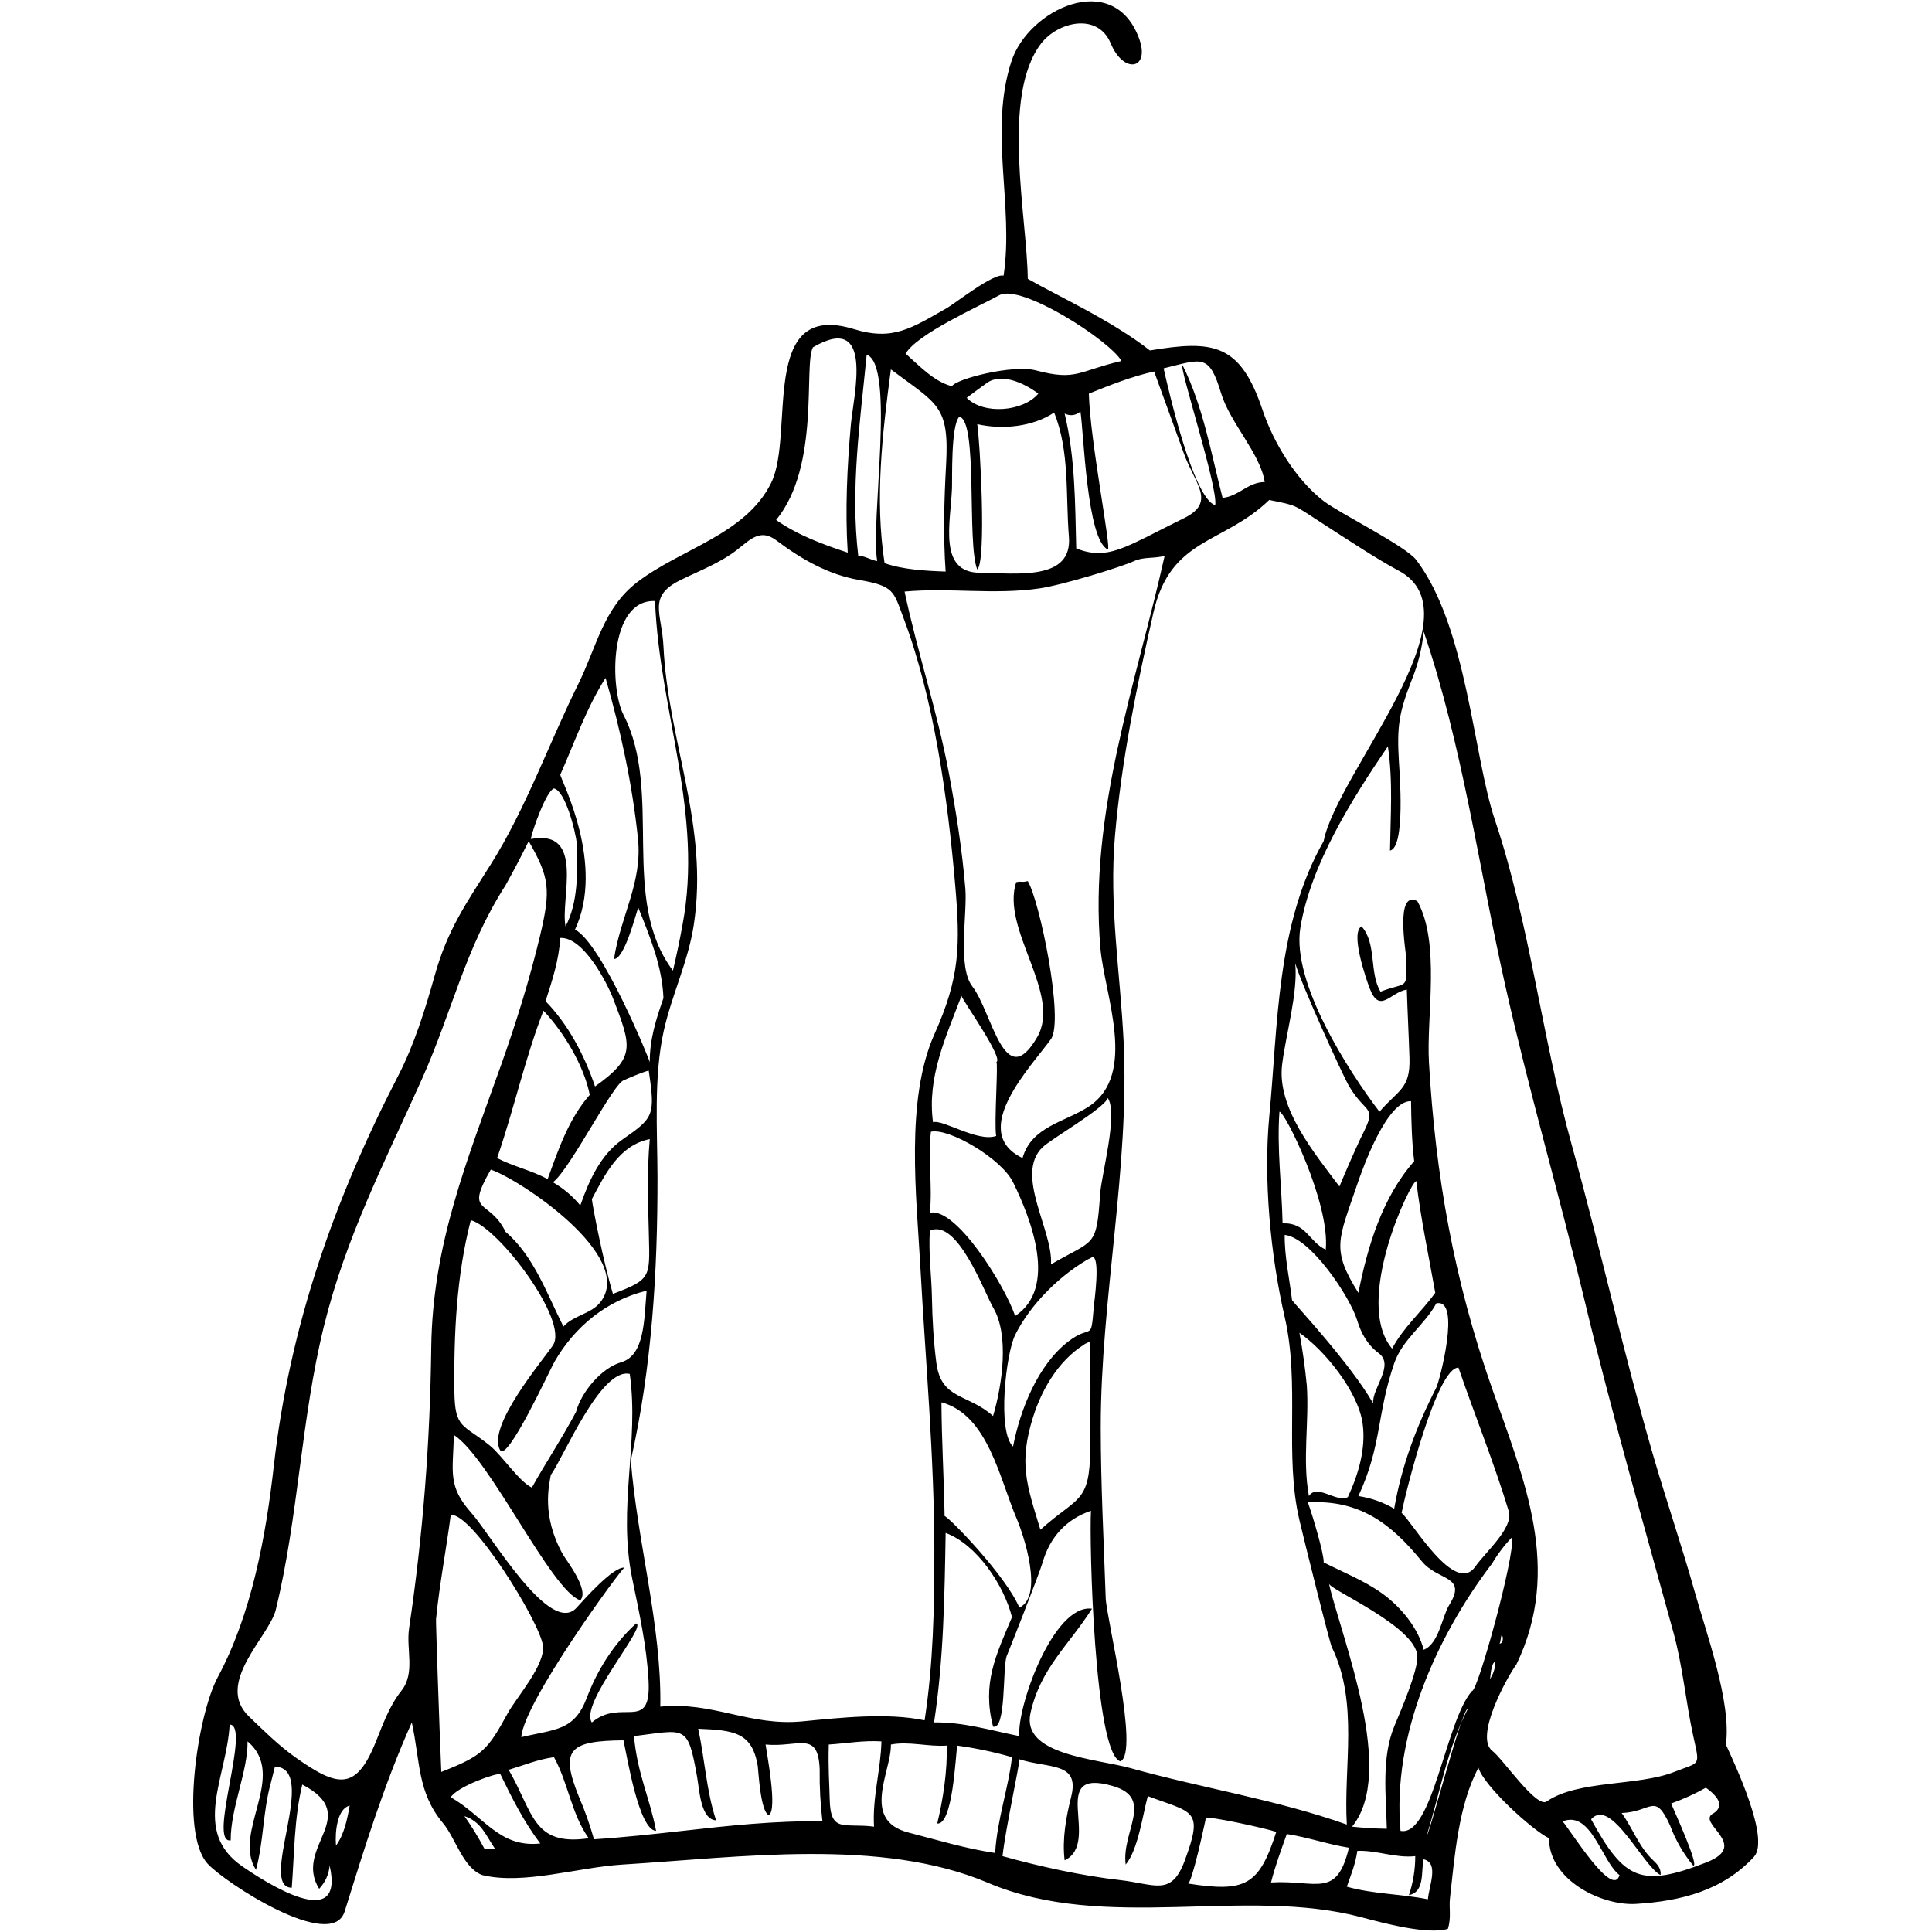 <?xml version="1.0" encoding="UTF-8"?><svg xmlns="http://www.w3.org/2000/svg" xmlns:xlink="http://www.w3.org/1999/xlink" contentScriptType="text/ecmascript" width="375" zoomAndPan="magnify" contentStyleType="text/css" viewBox="0 0 375 375" height="375" preserveAspectRatio="xMidYMid meet" version="1.0"><defs><clipPath id="clip-0"><path d="M 37.5 0.262 L 341.25 0.262 L 341.25 374.719 L 37.5 374.719 Z M 37.5 0.262 " clip-rule="nonzero"/></clipPath></defs><g clip-path="url(#clip-0)"><path fill="rgb(0%, 0%, 0%)" d="M 261.418 366.207 C 266.551 367.656 271.949 367.598 277.152 368.656 C 277.434 365.809 279.32 361.645 276.336 360.891 C 275.77 363.031 276.664 367.23 273.473 367.84 C 274.293 365.387 274.703 362.867 274.703 360.277 C 270.91 360.707 267.258 359.105 263.461 359.258 C 263.059 361.98 262.203 363.922 261.418 366.207 Z M 246.703 365.387 C 255.543 364.852 259.438 368.652 261.828 358.645 C 257.746 358 253.848 356.609 249.766 355.988 C 248.676 359.047 247.512 362.184 246.703 365.387 Z M 303.312 353.535 C 305.07 355.625 313.039 368.543 314.348 363.957 C 310.902 361.352 308.871 351.312 303.312 353.535 Z M 96.078 358.852 C 94.301 356.234 93.395 353.578 90.148 352.512 C 91.574 354.543 92.871 356.656 94.035 358.852 C 95.117 358.887 95.395 358.934 96.078 358.852 Z M 234.031 352.922 C 233.879 353.898 231.281 365.844 230.559 365.59 C 241.828 367.367 244.391 365.918 247.723 355.578 C 246.039 354.957 234.031 352.301 234.031 352.922 C 233.43 356.809 234.031 352.715 234.031 352.922 Z M 67.875 350.469 C 65.48 351.039 64.996 355.461 65.215 358.234 C 66.781 356.109 67.395 353.199 67.875 350.469 Z M 322.32 363.957 C 318.859 362.203 312.691 348.742 308.832 353.125 C 315.309 364.949 318.562 366.414 331.195 361.5 C 340.023 358.066 328.844 353.766 332.66 351.918 C 334.465 350.688 333.949 349.047 331.109 346.992 C 328.949 348.211 326.703 349.234 324.363 350.059 C 324.793 351.121 329.918 362.312 328.656 362.117 C 326.727 359.781 325.23 357.188 324.168 354.348 C 321.172 347.715 320.582 351.734 314.762 351.898 C 316.918 354.891 318.18 358.598 320.891 361.098 C 321.621 361.773 322.473 362.691 322.32 363.957 Z M 87.492 348.836 C 93.988 352.594 96.945 358.699 104.867 357.824 C 101.711 353.668 99.375 349.012 97.102 344.336 C 96.188 344.18 88.879 346.703 87.492 348.836 Z M 194.586 360.277 C 201.734 362.281 209.996 364.082 217.398 364.926 C 224.203 365.699 227.348 368.16 229.945 361.18 C 233.68 351.125 231.59 351.934 222.789 348.629 C 221.809 352.16 220.926 359.031 218.496 361.914 C 217.625 355.531 224.148 349.02 215.988 346.664 C 203.105 342.938 213.887 357.59 206.645 361.098 C 206.133 357.027 206.922 352.703 207.91 348.773 C 209.633 341.941 203.633 343.316 197.855 341.477 C 197.957 342.332 195.219 354.641 194.586 360.277 Z M 98.734 343.52 C 103.555 351.848 103.387 358.398 114.266 356.805 C 110.895 352.098 110.297 346.074 107.523 341.066 C 104.301 341.52 101.648 342.645 98.734 343.52 Z M 176.336 355.699 C 181.918 357.137 187.438 358.824 193.156 359.668 C 193.547 353.129 195.719 347.191 196.426 341.066 C 192.938 340.062 189.395 339.312 185.797 338.82 C 185.469 340.809 184.949 354.27 181.918 353.945 C 183.039 349.309 183.91 343.684 183.754 338.82 C 180.18 339.078 176.465 337.945 172.922 338.613 C 173.047 343.793 167 353.289 176.336 355.699 Z M 161.043 349.184 C 161.18 355.883 163.801 353.805 169.652 354.555 C 169.297 348.969 170.953 343.562 171.086 338.004 C 167.609 337.781 164.309 338.395 160.863 338.613 C 160.738 343.715 160.969 345.66 161.043 349.184 Z M 127.348 355.371 C 123.984 355.227 121.727 340.93 121.012 337.797 C 110.457 337.902 108.66 339.59 112.352 348.719 C 113.516 351.414 114.496 354.18 115.289 357.008 C 120.984 356.645 126.66 356.023 132.332 355.391 C 141.402 354.371 150.496 353.367 159.637 353.535 C 159.234 350.184 159.055 346.824 159.102 343.449 C 158.832 335.73 154.91 339.234 148.602 338.613 C 148.766 339.996 150.996 351.426 149.215 352.309 C 147.578 351.656 147.199 343.527 147.082 342.801 C 146.004 336.27 142.516 335.828 135.52 335.551 C 136.801 341.414 137.09 347.621 138.996 353.332 C 135.996 353.168 135.762 347.5 135.312 344.93 C 133.484 334.527 133.062 335.777 123.055 336.98 C 123.68 344.215 126.172 349.152 127.348 355.371 Z M 52.543 346.176 C 51.023 351.645 51.18 357.445 49.684 362.934 C 44.98 355.641 55.953 344.684 48.051 338.004 C 48.133 343.805 44.762 350.871 44.777 357.215 C 40.23 357.965 48.809 334.805 44.574 334.734 C 44.039 344.953 37.094 355.41 47.023 362.258 C 51.273 365.188 67.035 375.48 63.988 362.117 C 63.816 363.855 63.133 365.355 61.949 366.617 C 56.875 358.465 70.477 352.535 58.676 346.383 C 57.09 352.969 57.145 359.703 56.633 366.41 C 49.961 366.352 62.066 343.141 53.363 342.906 C 53.09 343.996 52.82 345.086 52.543 346.176 C 51.398 350.301 52.832 345.148 52.543 346.176 Z M 284.918 331.668 C 280.926 339.32 279.5 348.02 276.949 356.191 C 277.309 356.617 283.836 331.34 284.918 331.668 Z M 289.211 325.941 C 289.754 324.984 290.258 323.988 290.234 322.469 C 289.348 322.945 289.332 325.379 289.211 325.941 Z M 291.055 318.996 C 291.742 319.129 291.883 317.664 291.461 317.359 C 291.246 317.828 291.332 318.594 291.055 318.996 Z M 257.941 307.344 C 260.621 318.617 271.016 344.023 262.438 354.555 C 264.68 354.797 266.93 354.934 269.184 354.965 C 269.023 348.57 268.117 341.117 270.641 335.047 C 271.84 332.172 275.25 324.301 275.109 321.449 C 274.824 315.66 257.941 308.516 257.941 307.344 C 260.98 320.121 257.941 307.141 257.941 307.344 Z M 289.621 303.461 C 278.723 317.766 270.176 337.031 271.84 355.371 C 278.094 356.617 280.609 333.902 285.738 328.191 C 286.707 328.574 294.012 302.418 293.504 298.352 C 292.008 299.906 290.715 301.609 289.621 303.461 C 288.863 304.457 290.992 301.664 289.621 303.461 Z M 85.656 343.93 C 93.742 340.758 94.625 339.695 98.539 332.559 C 100.277 329.395 105.883 323.152 105.375 319.375 C 104.77 314.812 91.598 293.488 87.492 294.059 C 86.609 300.727 85.305 307.527 84.633 314.293 C 84.582 314.773 85.246 334.504 85.656 343.93 Z M 256.922 303.258 C 260.703 305.18 264.727 306.75 268.199 309.23 C 272.137 312.043 275.348 316.23 276.336 320.223 C 279.285 319.09 279.93 313.719 281.273 311.566 C 284.898 305.75 279.121 306.91 275.988 303.062 C 270.031 295.75 263.965 291.055 253.855 291.609 C 254.797 294.188 257.055 301.836 256.922 303.258 Z M 197.855 312.043 C 202.66 309.754 198.633 297.805 197.352 294.812 C 194.023 287.047 191.77 274.609 182.734 272.191 C 182.77 279.555 183.219 286.906 183.344 294.266 C 184.254 294.52 195.258 305.852 197.855 312.043 Z M 109.23 301.668 C 109.871 302.82 114.48 308.652 112.633 310.617 C 107 308.797 95.043 283 88.105 278.531 C 87.898 285.84 86.879 288.488 91.535 293.707 C 95.305 297.934 106.789 317.719 111.922 312.051 C 113.398 310.418 119.062 304.023 121.215 304.277 C 120.789 304.184 101.551 330.461 101.188 337.184 C 107.719 335.617 111.449 336.016 113.887 329.57 C 115.953 324.094 119.133 319.07 123.465 315.109 C 125.715 315.586 112.355 330.738 114.879 334.324 C 120.59 329.469 126.414 336.438 125.883 326.223 C 125.531 319.48 124.035 312.883 122.688 306.289 C 119.871 292.484 124.102 280.031 122.234 266.676 C 116.609 265.387 109.387 282.863 106.91 286.293 C 106.586 288.238 105.043 294.133 109.23 301.668 Z M 286.352 304.074 C 288.348 301.234 293.816 296.535 292.848 293.328 C 290 283.914 286.273 274.75 283.082 265.449 C 278.848 265.449 272.793 289.836 272.047 293.652 C 274.105 295.34 282.359 309.762 286.352 304.074 Z M 211.551 260.34 C 206.023 263.211 202.352 269.195 200.516 275.055 C 197.711 283.992 199.246 288.117 201.941 296.922 C 209.156 290.391 211.531 291.949 211.613 281.16 C 211.625 279.012 211.734 260.305 211.551 260.34 C 208.809 261.766 211.879 260.281 211.551 260.34 Z M 253.652 268.922 C 254.137 276.035 252.762 283.285 254.062 290.383 C 255.645 287.906 259.414 291.742 261.621 290.586 C 263.652 286.211 265.164 281.168 264.484 276.281 C 263.621 270.113 257.074 262.027 252.219 258.703 C 252.844 262.09 253.324 265.496 253.652 268.922 C 253.809 271.273 253.41 265.379 253.652 268.922 Z M 270.613 264.629 C 267.172 274.688 268.266 280.438 263.664 290.383 C 266.141 290.754 268.453 291.574 270.613 292.836 C 272.055 284.469 274.953 276.828 278.789 269.332 C 279.379 268.18 283.691 251.914 278.789 252.98 C 276.504 257.199 272.207 259.973 270.613 264.629 C 269.461 267.992 272.223 259.934 270.613 264.629 Z M 211.957 243.992 C 206.055 247.184 200.07 252.996 197.039 259.113 C 195.238 262.75 193.531 277.867 196.629 280.777 C 198.039 273.531 201.469 264.902 207.375 260.371 C 212.004 256.816 211.711 260.781 212.316 253.512 C 212.367 252.891 213.676 243.688 211.957 243.992 C 210.09 245 212.289 243.93 211.957 243.992 Z M 266.527 272.398 C 266.266 269.484 270.762 265.012 267.605 262.652 C 265.336 260.957 264.168 258.699 263.41 256.219 C 262.035 251.734 254.391 240.215 249.359 239.695 C 249.312 243.957 250.285 248.156 250.789 252.371 C 251.512 253.352 262.168 264.762 266.527 272.398 Z M 180.891 251.961 C 180.965 256.129 181.203 260.328 181.746 264.531 C 182.68 271.73 187.812 270.441 192.75 274.848 C 194.602 268.621 195.867 259.098 192.805 253.867 C 191 250.777 185.832 236.383 180.484 238.879 C 180.195 243.27 180.816 247.578 180.891 251.961 C 180.914 253.094 180.812 247.34 180.891 251.961 Z M 120.508 264.438 C 125.141 263.098 125.012 256.266 125.508 250.527 C 117.707 252.406 111.508 257.559 107.621 264.32 C 106.672 265.969 98.477 283.859 97.074 281.473 C 94.422 276.957 105.227 264.199 107.309 261.148 C 110.52 256.434 96.738 238.219 91.379 236.836 C 88.59 247.664 88.078 258.949 88.199 270.082 C 88.277 277.352 89.871 276.383 95.055 280.57 C 97.484 282.535 100.68 287.504 103.23 288.746 C 105.988 283.781 109.164 279.062 111.812 274.031 C 112.863 270.098 116.812 265.508 120.508 264.438 Z M 270.207 261.77 C 272.371 257.672 275.898 254.645 278.586 250.938 C 277.312 243.727 275.766 236.555 274.906 229.273 C 274.07 228.773 262.496 252.59 270.207 261.77 Z M 116.512 252.777 C 123.539 243.844 100.586 228.746 95.258 227.023 C 90.113 235.988 94.93 232.523 98.121 239.086 C 103.648 243.805 106.164 251.188 109.363 257.48 C 111.27 255.32 114.738 255.035 116.512 252.777 C 117.879 251.043 115.371 254.23 116.512 252.777 Z M 118.969 251.141 C 126.328 248.355 126.148 247.957 125.949 239.902 C 125.797 233.629 125.547 227.359 126.121 221.098 C 120.176 222.277 117.43 227.938 114.879 232.746 C 115.039 234.27 117.102 244.945 118.969 251.141 Z M 197.039 255.434 C 205.328 249.961 200.164 236.672 196.641 229.488 C 194.367 224.855 184.164 218.879 180.688 219.668 C 180.07 224.902 181.023 230.172 180.484 235.402 C 185.516 234.199 195.016 249.449 197.039 255.434 Z M 257.328 242.559 C 258.195 233.457 249.32 215.613 248.34 215.785 C 247.824 223.027 248.797 230.219 248.949 237.449 C 253.609 237.285 253.984 240.973 257.328 242.559 Z M 273.883 213.738 C 269.266 213.543 264.602 226.434 263.387 230.031 C 259.816 240.566 258.301 242.422 263.664 250.938 C 265.453 241.93 268.289 232.414 274.496 225.391 C 274.023 221.555 273.938 217.633 273.883 213.738 Z M 202.312 222.723 C 196.879 228.066 204.465 238.938 203.988 245.418 C 212.461 240.461 212.816 242.355 213.539 231.699 C 213.789 228.02 217.066 216.16 215.023 213.129 C 214.227 215.227 204 221.059 202.312 222.723 Z M 107.32 229.477 C 109.359 230.656 111.133 232.156 112.633 233.977 C 114.336 229.152 116.516 224.168 120.867 221.141 C 126.871 216.961 127.215 216.531 125.918 207.816 C 125.523 207.785 121.184 209.535 121.215 209.656 C 119.379 209.52 110.734 226.926 107.32 229.477 Z M 106.293 228.867 C 108.355 223.188 110.387 217.121 114.469 212.516 C 113.359 206.832 109.391 200.297 105.48 196.168 C 101.875 205.504 99.758 215.328 96.488 224.777 C 99.516 226.383 103.172 227.152 106.293 228.867 Z M 193.359 220.484 C 192.922 218.234 193.805 205.977 193.379 206.145 C 194.906 205.547 187.195 194.715 186.617 193.305 C 183.605 201.258 179.906 209.07 181.098 217.828 C 182.902 217.172 189.805 221.77 193.359 220.484 Z M 251.402 186.969 C 251.973 192.703 249.559 200.832 248.852 206.688 C 247.836 215.117 255.223 223.938 259.984 230.297 C 261.293 227.145 262.66 224.016 264.098 220.918 C 267.5 214.293 265.332 216.688 261.852 210.816 C 260.719 208.914 252.707 191.355 251.402 186.969 Z M 115.492 210.879 C 123.406 205.234 122.582 203.184 119.059 193.949 C 117.809 190.664 113.203 181.805 108.746 182.062 C 108.496 186.336 107.188 190.289 105.887 194.328 C 110.242 198.781 113.43 204.762 115.492 210.879 Z M 98.121 171.844 C 90.293 184.031 87.781 196.293 81.898 209.441 C 74.691 225.527 67.156 240.027 62.867 257.441 C 58.41 275.547 57.953 294.324 53.527 312.465 C 52.262 317.641 41.594 326.723 48.328 333.172 C 51.223 335.949 54.078 338.793 57.367 341.121 C 65.547 346.914 69.055 347.605 72.848 338.332 C 74.297 334.793 75.5 331.227 77.898 328.195 C 80.668 324.699 78.793 320.184 79.406 316.039 C 82.117 297.68 83.477 280.129 83.707 261.492 C 83.953 241.453 90.699 225.191 97.305 206.59 C 100.184 198.48 102.816 190.039 104.816 181.664 C 106.969 172.629 106.645 170.312 102.617 163.262 C 101.195 166.16 99.695 169.023 98.121 171.844 C 95.926 175.262 99.93 169.031 98.121 171.844 Z M 107.523 153.043 C 106.039 153.473 103.277 161.301 103.023 162.852 C 113.695 160.836 108.699 174.543 109.773 179.816 C 112.262 175.07 112.062 169.27 112.02 164.078 C 111.668 161.027 109.672 153.477 107.523 153.043 Z M 111.609 180.43 C 116.887 183.145 126.258 206.148 126.121 206.18 C 126.078 201.777 127.348 197.809 128.777 193.715 C 128.527 187.527 126.148 181.793 123.875 176.137 C 123.371 177.605 121.203 186.117 119.172 186.152 C 120.43 177.84 124.715 171.316 123.832 162.824 C 122.738 152.246 120.469 141.797 117.539 131.582 C 113.801 137.457 111.547 144.055 108.746 150.387 C 109.07 151.773 117.473 167.906 111.609 180.43 Z M 274.086 131.789 C 271.469 138.477 271.137 141.07 271.531 147.883 C 271.648 149.902 272.832 164.5 269.797 165.102 C 269.898 158.379 270.395 151.547 269.387 144.867 C 262.527 154.949 254.379 167.793 252.395 180.117 C 250.695 190.703 261.664 207.797 267.754 215.785 C 271.445 211.496 273.773 211.367 273.578 205.32 C 273.438 200.902 273.203 196.492 273.066 192.078 C 269.832 192.582 267.793 196.984 265.824 191.758 C 265.18 190.039 262.027 181 264.281 179.816 C 267.258 183.113 265.723 188.766 267.957 192.484 C 273.156 190.457 273.156 192.449 272.938 185.867 C 272.902 184.738 270.742 172.633 275.109 174.91 C 279.637 183.07 276.844 197.254 277.359 206.18 C 278.633 228.336 282.25 248.527 289.621 269.535 C 295.852 287.289 303.293 304.5 294.324 323.082 C 292.492 325.57 286.113 337.18 289.68 339.859 C 291.633 341.328 298.238 351.035 300.195 349.672 C 306.25 345.469 317.906 346.73 324.977 343.93 C 330.094 341.902 329.98 343.027 328.648 336.906 C 327.199 330.262 326.621 323.441 324.816 316.871 C 318.875 295.219 312.633 273.605 307.402 251.754 C 302.539 231.457 296.695 211.48 292.137 191.137 C 287.031 168.367 283.879 144.746 276.336 122.59 C 276.031 125.766 275.281 128.832 274.086 131.789 C 272.977 134.625 275.203 128.945 274.086 131.789 Z M 132.457 179.609 C 136.586 157.859 127.988 138.172 127.141 116.664 C 118.207 116.281 118.344 133.543 121.012 138.734 C 128.785 153.867 120.211 174.578 130.617 188.398 C 131.305 185.484 131.922 182.559 132.457 179.609 C 133.055 176.457 131.902 182.52 132.457 179.609 Z M 201.738 114.211 C 192.906 115.496 184.391 114.02 175.578 114.824 C 178.07 126.605 181.93 138.051 184.168 150.004 C 185.566 157.457 186.754 164.961 187.375 172.52 C 187.773 177.348 185.805 187.68 188.73 191.461 C 192.605 196.473 194.938 212.383 201.332 201.277 C 206.141 192.922 194.223 180.34 197.242 171.23 C 198.531 170.969 198.008 171.355 199.488 171.027 C 201.789 174.793 206.578 198.016 203.988 201.684 C 200.449 206.695 187.723 219.602 198.469 224.777 C 200.227 218.605 206.734 217.809 211.348 214.766 C 220.859 208.469 214.379 193.117 213.594 184.105 C 211.297 157.785 220.555 132.598 226.059 107.875 C 224.125 108.457 221.961 108.035 220.133 108.898 C 217.797 109.996 206.328 113.543 201.738 114.211 Z M 128.777 125.449 C 129.668 144.094 137.633 160.184 134.652 179.582 C 133.555 186.723 130.379 193.109 128.828 200.117 C 126.855 209.008 127.598 219.324 127.617 228.402 C 127.652 246.73 126.535 265.469 122.441 283.434 C 123.664 299.172 128.441 315.57 128.164 331.258 C 138.332 330.219 145.523 335.105 155.758 334.117 C 163.094 333.41 172.195 332.391 179.465 333.914 C 181.145 323.023 181.371 311.98 181.355 300.984 C 181.324 282.48 179.645 264.277 178.637 245.824 C 177.898 232.289 175.672 213.449 181.387 200.695 C 186.316 189.699 186.422 183.559 185.391 171.641 C 183.941 154.891 181.266 135.52 175.312 119.785 C 173.422 114.773 173.547 113.734 166.789 112.574 C 160.781 111.547 155.574 108.551 150.668 104.871 C 147.594 102.566 145.66 104.676 143.18 106.621 C 139.844 109.246 135.902 110.715 132.117 112.57 C 125.617 115.754 128.469 118.961 128.777 125.449 C 129.027 130.664 128.609 121.934 128.777 125.449 Z M 256.551 101.5 C 250.891 97.824 251.816 98.156 246.359 97.043 C 237.301 105.762 227.188 104.254 223.859 118.977 C 220.637 133.254 217.672 147.641 216.414 162.242 C 215.238 175.914 217.426 188.57 218.09 202.094 C 219.293 226.66 213.645 252.238 213.652 277.035 C 213.656 288.211 214.238 299.125 214.617 310.207 C 214.742 313.988 221.223 340.188 217.477 341.883 C 212.379 340.371 211.41 299.07 211.754 293.242 C 206.918 294.871 203.754 298.426 202.363 303.285 C 201.711 305.562 195.195 322.023 195.383 321.457 C 194.574 323.906 195.324 335.809 192.75 335.141 C 190.613 326.75 193.234 321.445 196.426 313.887 C 194.867 307.707 189.637 299.793 183.547 297.539 C 183.344 309.785 183.152 322.191 181.301 334.324 C 186.965 334.227 192.363 335.883 197.855 336.98 C 197.324 331.438 204.457 311.246 211.957 312.25 C 207.383 319.434 201.953 323.812 200.016 332.5 C 198.188 340.684 212.883 341.363 219.465 343.203 C 233.223 347.047 247.988 349.371 261.418 354.148 C 260.754 342.848 263.75 330.586 258.555 319.812 C 258.301 319.793 252.977 298.273 252.246 295.184 C 249.219 282.438 252.391 268.781 249.359 255.641 C 246.594 243.656 245.199 228.805 246.379 216.539 C 248.051 199.188 247.699 179.477 256.922 163.262 C 259.484 150.105 287.574 119.184 271.43 110.738 C 267.797 108.836 261.309 104.59 256.551 101.5 Z M 189.684 110.531 C 187.633 105.512 189.875 81.582 186.207 80.895 C 184.539 82.516 184.852 92.973 184.777 94.797 C 184.508 101.5 182.082 111.051 190.105 111.172 C 197.598 111.285 208.18 112.719 207.473 104.152 C 206.82 96.234 207.664 87.598 204.602 80.078 C 200.441 82.883 194.465 83.422 189.684 82.328 C 190.203 85.535 191.508 108.961 189.684 110.531 Z M 187.637 77.219 C 190.902 80.547 198.609 79.91 201.535 76.402 C 198.777 74.332 194.332 72.297 191.52 74.355 C 190.211 75.316 188.91 76.234 187.637 77.219 Z M 215.023 106.648 C 210.953 104.801 210.367 84.109 209.711 79.875 C 208.801 80.66 207.773 80.797 206.645 80.285 C 208.707 88.848 208.672 97.695 208.895 106.445 C 213.574 108.297 216.625 107.156 222.383 104.312 C 224.797 103.082 227.219 101.863 229.645 100.66 C 236.215 97.508 231.938 94 229.781 87.996 C 227.875 82.695 225.938 77.406 224.016 72.109 C 219.66 73.062 215.473 74.75 211.348 76.402 C 211.555 85.477 215.789 106.73 215.023 106.648 Z M 183.547 110.941 C 183.066 104.055 183.25 97.129 183.633 90.242 C 184.281 78.625 181.977 78.504 172.922 71.699 C 171.266 84.121 169.77 96.82 171.695 109.305 C 175.203 110.551 179.57 110.797 183.547 110.941 Z M 235.871 98.066 C 236.504 94.785 228.691 70.852 229.535 70.883 C 233.555 78.953 235.066 87.98 237.301 96.633 C 240.445 96.344 242.211 93.574 245.477 93.566 C 244.688 88.133 238.746 82.062 237.023 76.355 C 234.668 68.551 233.359 69.668 225.855 71.496 C 226.82 75.777 231.609 96.668 235.871 98.066 Z M 170.266 108.898 C 168.91 101.363 173.844 70.859 168.223 68.84 C 166.961 81.82 165.035 94.82 166.586 107.875 C 168.012 107.918 168.996 108.711 170.266 108.898 Z M 150.645 100.926 C 154.867 103.887 159.688 105.656 164.543 107.262 C 164.02 98.98 164.43 90.645 165.156 82.391 C 165.648 76.824 169.805 60.41 157.801 67.406 C 155.922 70.793 159.293 90.402 150.645 100.926 Z M 201.125 71.906 C 208.926 73.973 209.25 72.039 217.68 70.062 C 215.395 66.086 198.18 54.988 193.969 57.297 C 189.816 59.57 178.043 64.809 175.781 68.637 C 178.363 70.914 181.289 74.098 184.777 74.969 C 185.516 73.555 196.562 70.695 201.125 71.906 Z M 223.199 68.023 C 235.559 65.957 240.73 66.688 245.059 79.578 C 247.211 85.996 251.562 93.117 256.922 97.25 C 260.027 99.641 272.84 105.969 274.906 108.695 C 284.73 121.629 285.957 146.641 290.148 159.117 C 296.891 179.203 299.363 201.688 305.094 222.305 C 310.617 242.203 315.035 262.312 320.773 282.125 C 323.387 291.156 326.434 300.008 328.969 309.055 C 331.172 316.906 336.125 330.531 334.992 338.613 C 336.812 342.621 343.609 356.988 340.43 360.426 C 334.457 366.883 326.441 369 317.559 369.547 C 310.977 369.949 300.664 365.008 300.656 356.805 C 297.48 355.289 288 346.664 286.965 343.113 C 283.062 350.41 282.348 360.344 281.441 368.445 C 281.223 370.395 281.73 372.156 281.039 374.383 C 277.152 375.605 268.32 373.223 264.305 372.152 C 241.547 366.098 214.609 375.145 191.762 365.453 C 171.02 356.652 143.535 360.523 120.809 361.914 C 112.188 362.441 101.621 365.891 93.625 363.957 C 89.906 362.625 88.445 356.82 85.992 353.879 C 80.957 347.84 81.598 341.895 79.93 334.324 C 74.484 346.539 70.742 358.695 66.898 371.016 C 64.414 378.98 43.547 365.371 40.273 361.723 C 34.852 355.68 38.402 332.742 42.238 325.605 C 48.832 313.336 51.605 298.223 53.156 284.457 C 56.211 257.43 64.922 232.75 77.273 208.836 C 80.426 202.734 82.527 195.938 84.375 189.352 C 86.875 180.434 90.387 175.516 95.273 167.75 C 102.109 156.891 106.613 144.117 112.223 132.809 C 115.816 125.562 117.102 118.051 123.645 113.027 C 132.203 106.449 144.711 103.793 149.684 93.719 C 154.348 84.262 147.172 58.18 165.711 63.871 C 173.277 66.195 176.797 63.781 183.863 59.75 C 185.348 58.902 192.902 52.938 194.793 53.512 C 196.836 40.055 191.902 25.379 196.32 11.883 C 199.621 1.793 216.059 -6.008 221.066 7.383 C 223.352 13.496 218.109 14.484 215.586 8.41 C 213.07 2.363 205.336 4.223 202.082 8.438 C 194.238 18.602 199.367 42.277 199.488 54.121 C 205.383 57.496 215.793 62.219 223.199 68.023 " fill-opacity="1" fill-rule="evenodd"/></g></svg>